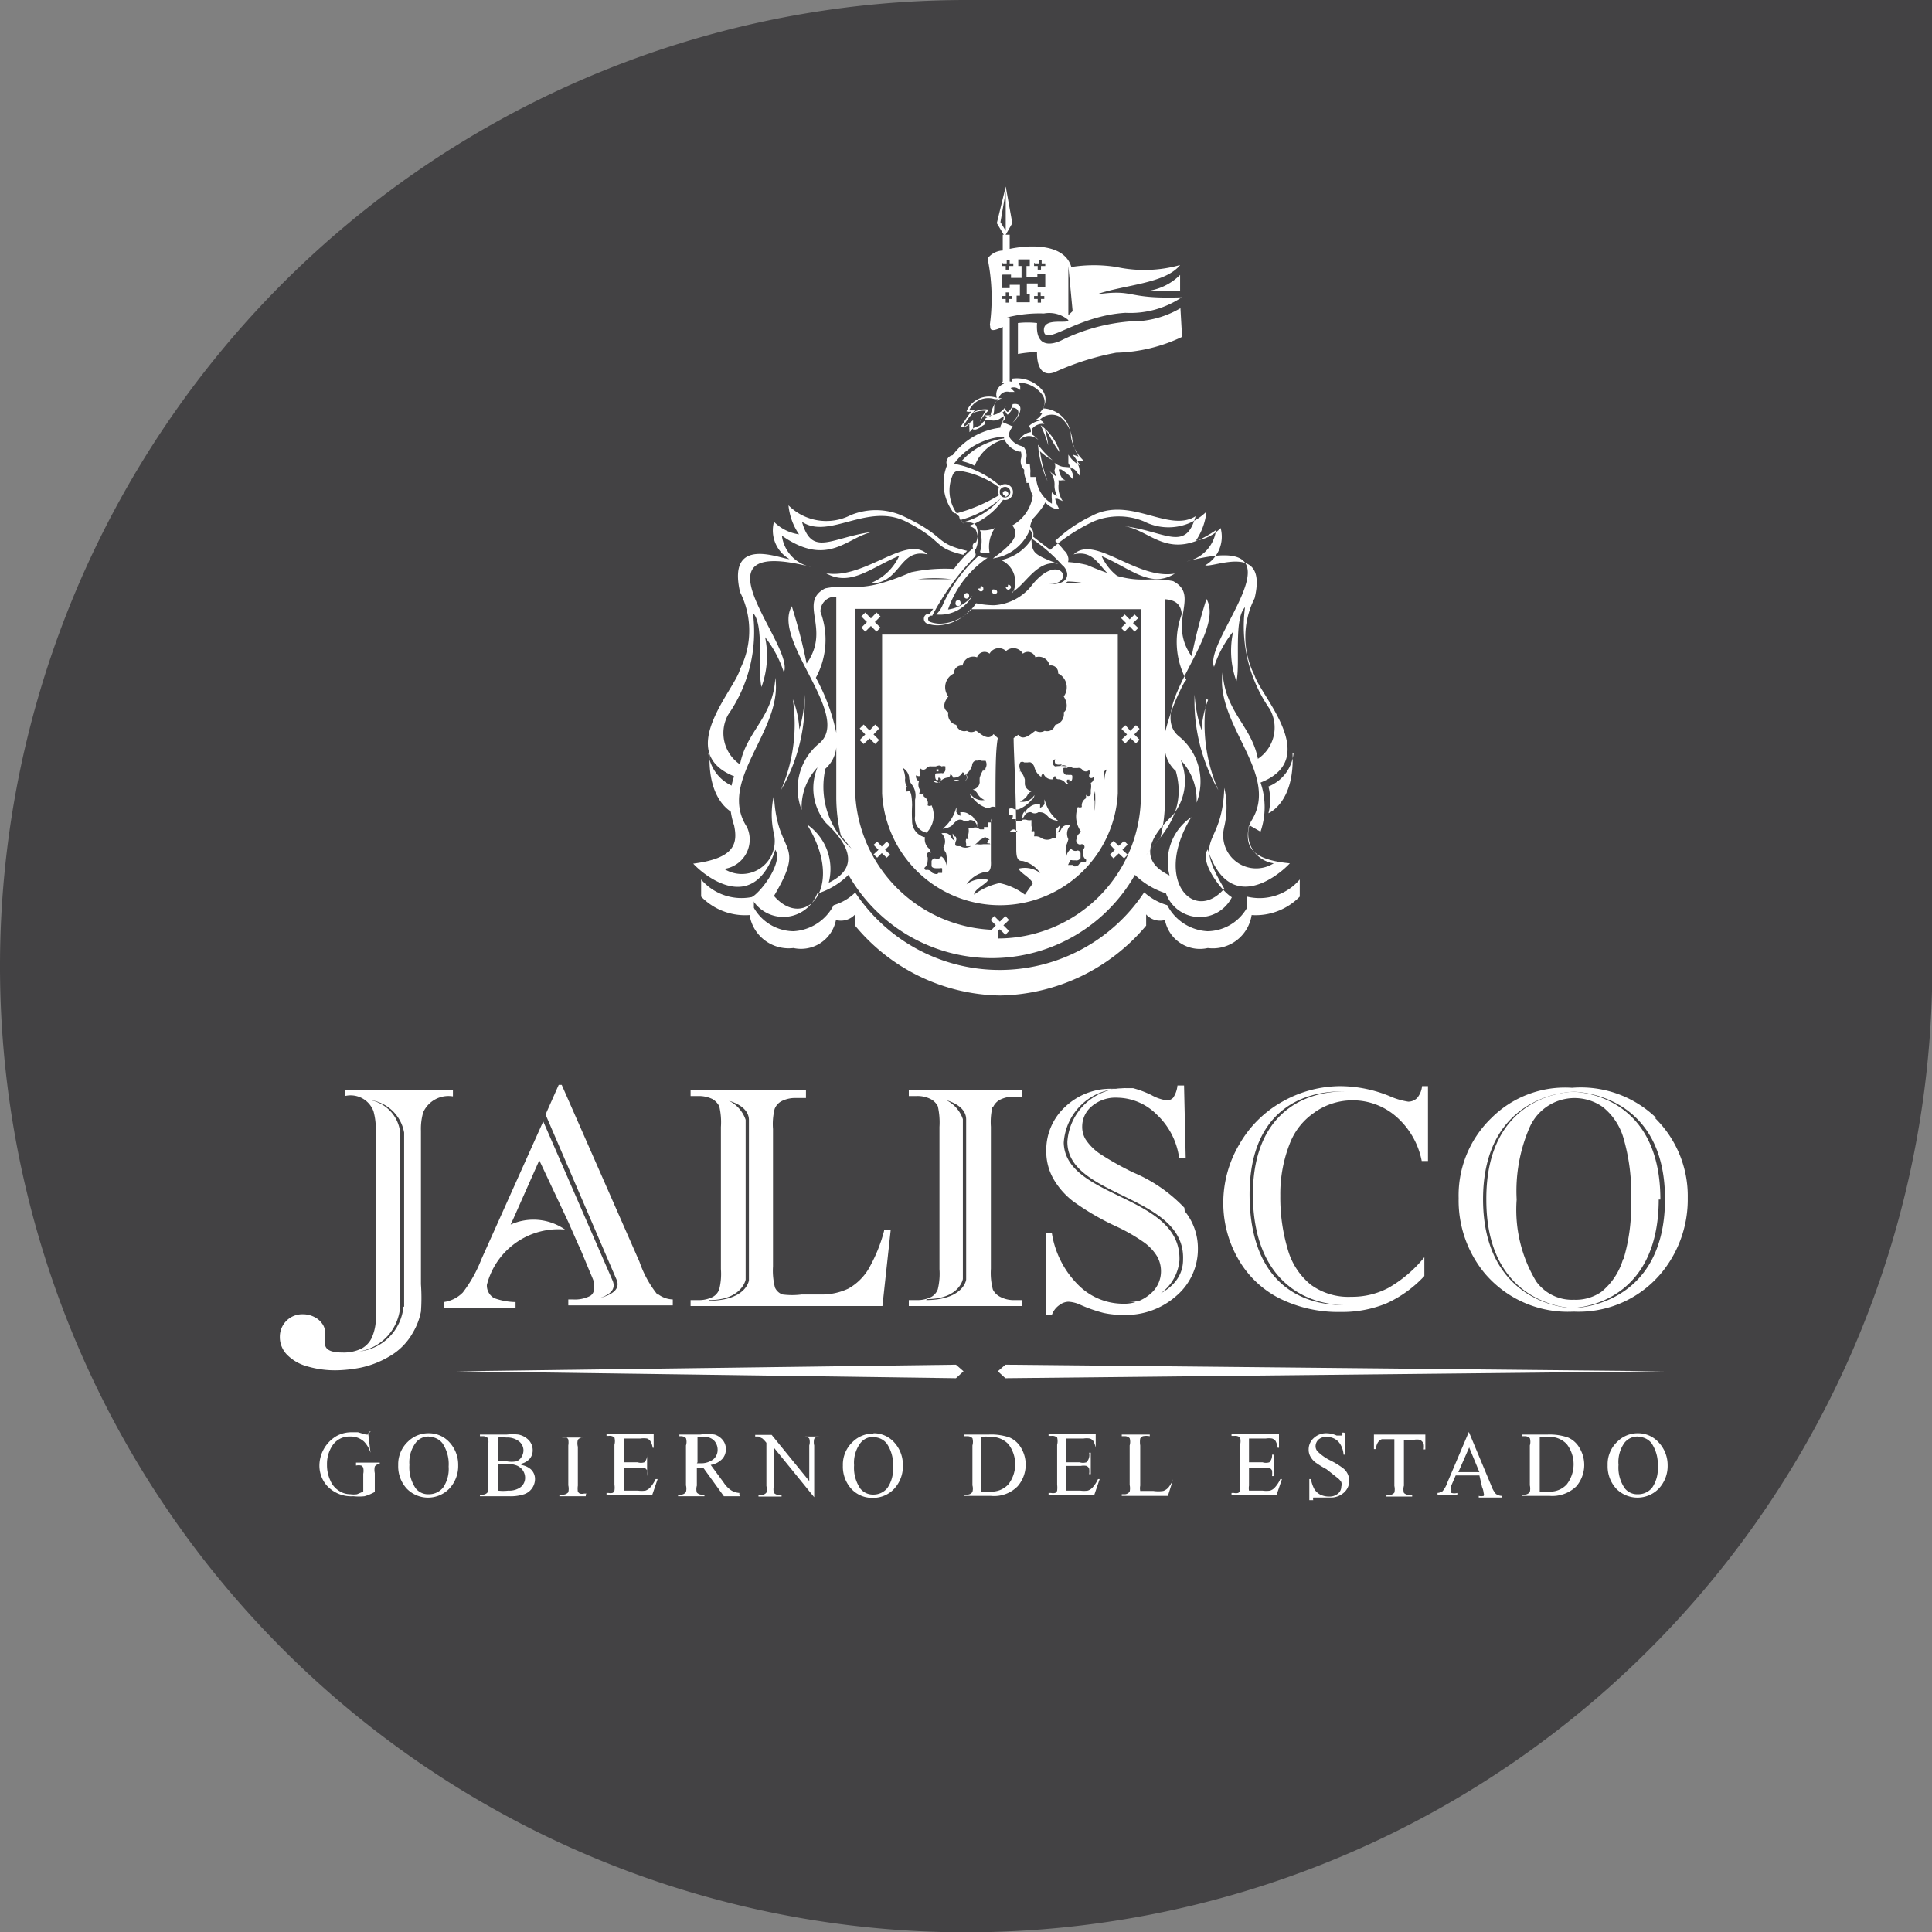 <svg id="Layer_1" data-name="Layer 1" xmlns="http://www.w3.org/2000/svg" viewBox="0 0 58.61 58.61"><rect x="0" y="0" width="58.61" height="58.61" fill="#808080" stroke="none"/><defs><style>.cls-1{fill:#434244;}.cls-2{fill:#fff;}</style></defs><title>jal01</title><path class="cls-1" d="M78.07,221.93a29.31,29.31,0,1,0,29.31,29.31V221.93H78.07Z" transform="translate(-48.76 -221.93)"/><polygon class="cls-2" points="29 41.81 13.84 41.6 29 41.4 29.23 41.6 29 41.81"/><polygon class="cls-2" points="30.5 41.4 50.49 41.6 30.5 41.81 30.27 41.6 30.5 41.4"/><path class="cls-2" d="M59.93,265.41L60,266h0a0.84,0.84,0,0,0-.19-0.33,0.59,0.59,0,0,0-.43-0.16,0.61,0.61,0,0,0-.54.28,1,1,0,0,0-.16.57,1.1,1.1,0,0,0,.1.48,0.68,0.68,0,0,0,.27.32,0.63,0.63,0,0,0,.34.1,0.71,0.71,0,0,0,.2,0l0.19-.08v-0.54a0.44,0.44,0,0,0,0-.18,0.13,0.13,0,0,0-.06-0.07,0.36,0.36,0,0,0-.16,0V266.3h0.72v0.05h0a0.15,0.15,0,0,0-.15.07,0.48,0.48,0,0,0,0,.2v0.57a1.49,1.49,0,0,1-.31.13,1.52,1.52,0,0,1-.34,0,1,1,0,0,1-.82-0.34,0.93,0.93,0,0,1-.21-0.6,1.05,1.05,0,0,1,.51-0.88,0.93,0.93,0,0,1,.48-0.12l0.18,0,0.24,0.07,0.1,0a0.06,0.06,0,0,0,0,0,0.25,0.25,0,0,0,0-.09h0.05Z" transform="translate(-48.76 -221.93)"/><path class="cls-2" d="M61.77,265.41a0.84,0.84,0,0,1,.63.28,1,1,0,0,1,.26.69,1,1,0,0,1-.27.71,0.9,0.9,0,0,1-1.29,0,1,1,0,0,1-.26-0.71,0.94,0.94,0,0,1,.3-0.72,0.88,0.88,0,0,1,.63-0.25m0,0.1a0.48,0.48,0,0,0-.4.19,1,1,0,0,0-.19.67,1.12,1.12,0,0,0,.19.71,0.48,0.48,0,0,0,.4.18,0.55,0.55,0,0,0,.43-0.2,1,1,0,0,0,.17-0.64,1.13,1.13,0,0,0-.19-0.71,0.51,0.51,0,0,0-.42-0.19" transform="translate(-48.76 -221.93)"/><path class="cls-2" d="M64.57,266.37a0.6,0.6,0,0,1,.29.13,0.4,0.4,0,0,1,.13.31,0.49,0.49,0,0,1-.09.27,0.49,0.49,0,0,1-.24.18,1.33,1.33,0,0,1-.47.06H63.32v-0.05h0.07a0.18,0.18,0,0,0,.17-0.08,0.41,0.41,0,0,0,0-.2v-1.21a0.34,0.34,0,0,0,0-.22,0.2,0.2,0,0,0-.16-0.06H63.32v-0.05h0.81a1.6,1.6,0,0,1,.36,0,0.6,0.6,0,0,1,.32.18,0.44,0.44,0,0,1,.11.29,0.39,0.39,0,0,1-.08.25,0.49,0.49,0,0,1-.25.16m-0.72-.07,0.12,0h0.14a0.78,0.78,0,0,0,.3,0,0.3,0.3,0,0,0,.15-0.13,0.39,0.39,0,0,0,.06-0.19,0.35,0.35,0,0,0-.13-0.28,0.58,0.58,0,0,0-.39-0.12,0.93,0.93,0,0,0-.25,0v0.71Zm0,0.89a1.28,1.28,0,0,0,.31,0,0.58,0.58,0,0,0,.38-0.11,0.36,0.36,0,0,0,.13-0.28,0.4,0.4,0,0,0-.06-0.21,0.41,0.41,0,0,0-.19-0.16,0.79,0.79,0,0,0-.33-0.05H63.86v0.76Z" transform="translate(-48.76 -221.93)"/><path class="cls-2" d="M66.53,267.27v0.05h-0.8v-0.05h0.07A0.22,0.22,0,0,0,66,267.2a0.46,0.46,0,0,0,0-.21v-1.21a0.56,0.56,0,0,0,0-.18,0.12,0.12,0,0,0-.06-0.06,0.26,0.26,0,0,0-.13,0H65.73v0h0.8v0H66.46a0.19,0.19,0,0,0-.17.07,0.41,0.41,0,0,0,0,.21V267a0.63,0.63,0,0,0,0,.18,0.16,0.16,0,0,0,.06.06,0.27,0.27,0,0,0,.13,0h0.07Z" transform="translate(-48.76 -221.93)"/><path class="cls-2" d="M67.69,265.56v0.73h0.41a0.33,0.33,0,0,0,.21,0,0.31,0.31,0,0,0,.08-0.23h0v0.65h0a0.59,0.59,0,0,0,0-.17,0.17,0.17,0,0,0-.08-0.08,0.46,0.46,0,0,0-.17,0H67.69V267a0.73,0.73,0,0,0,0,.15l0,0,0.1,0h0.32a0.81,0.81,0,0,0,.23,0,0.36,0.36,0,0,0,.14-0.09,1.1,1.1,0,0,0,.17-0.26h0.06l-0.16.47H67.16v-0.05h0.06a0.27,0.27,0,0,0,.12,0,0.1,0.1,0,0,0,.06-0.07,0.59,0.59,0,0,0,0-.18v-1.21a0.42,0.42,0,0,0,0-.22,0.22,0.22,0,0,0-.17-0.05H67.16v-0.05h1.43l0,0.41H68.56a0.53,0.53,0,0,0-.07-0.2,0.21,0.21,0,0,0-.1-0.08,0.64,0.64,0,0,0-.2,0H67.69Z" transform="translate(-48.76 -221.93)"/><path class="cls-2" d="M71.22,267.32h-0.5l-0.63-.87H69.9V267a0.37,0.37,0,0,0,0,.21,0.19,0.19,0,0,0,.16.06h0.07v0.05h-0.8v-0.05h0.07a0.18,0.18,0,0,0,.17-0.08,0.41,0.41,0,0,0,0-.2v-1.21a0.36,0.36,0,0,0,0-.22,0.21,0.21,0,0,0-.16-0.06H69.37v-0.05H70a1.59,1.59,0,0,1,.44,0,0.5,0.5,0,0,1,.24.16,0.42,0.42,0,0,1,.1.28,0.43,0.43,0,0,1-.11.3,0.63,0.63,0,0,1-.35.18l0.39,0.53a0.83,0.83,0,0,0,.23.24,0.54,0.54,0,0,0,.25.08v0.05Zm-1.32-1H70a0.61,0.61,0,0,0,.4-0.12,0.37,0.37,0,0,0,.13-0.29,0.4,0.4,0,0,0-.11-0.28,0.4,0.4,0,0,0-.29-0.11l-0.21,0v0.77Z" transform="translate(-48.76 -221.93)"/><path class="cls-2" d="M71.67,265.46h0.5l1.14,1.4v-1.08a0.35,0.35,0,0,0,0-.21,0.2,0.2,0,0,0-.16-0.06H73v0h0.65v0H73.63a0.18,0.18,0,0,0-.17.07,0.41,0.41,0,0,0,0,.2v1.57h0l-1.22-1.5V267a0.39,0.39,0,0,0,0,.22,0.2,0.2,0,0,0,.16.06h0.07v0.05H71.77v-0.05h0.07a0.19,0.19,0,0,0,.17-0.07,0.41,0.41,0,0,0,0-.2V265.7a1.07,1.07,0,0,0-.12-0.13l-0.12-.06H71.67v0Z" transform="translate(-48.76 -221.93)"/><path class="cls-2" d="M75.26,265.41a0.83,0.83,0,0,1,.63.28,1,1,0,0,1,.26.69,1,1,0,0,1-.26.71,0.87,0.87,0,0,1-.65.28,0.86,0.86,0,0,1-.65-0.27,1,1,0,0,1-.26-0.71,0.94,0.94,0,0,1,.3-0.72,0.88,0.88,0,0,1,.63-0.25m0,0.1a0.49,0.49,0,0,0-.4.19,1,1,0,0,0-.19.67,1.12,1.12,0,0,0,.19.71,0.49,0.49,0,0,0,.39.18,0.54,0.54,0,0,0,.43-0.2,1,1,0,0,0,.17-0.64,1.12,1.12,0,0,0-.19-0.71,0.51,0.51,0,0,0-.42-0.19" transform="translate(-48.76 -221.93)"/><path class="cls-2" d="M78,267.32v-0.05H78.1a0.18,0.18,0,0,0,.16-0.08,0.37,0.37,0,0,0,0-.2v-1.21a0.39,0.39,0,0,0,0-.22,0.21,0.21,0,0,0-.16-0.06H78v-0.05h0.75a1.69,1.69,0,0,1,.64.09,0.76,0.76,0,0,1,.35.32,1,1,0,0,1-.11,1.16,1,1,0,0,1-.81.29H78Zm0.53-.14a1.35,1.35,0,0,0,.29,0,0.69,0.69,0,0,0,.53-0.22,1,1,0,0,0,0-1.22,0.72,0.72,0,0,0-.54-0.22,1.16,1.16,0,0,0-.28,0v1.58Z" transform="translate(-48.76 -221.93)"/><path class="cls-2" d="M81.1,265.56v0.73h0.41a0.34,0.34,0,0,0,.21,0A0.32,0.32,0,0,0,81.8,266h0.05v0.65H81.8a0.5,0.5,0,0,0,0-.17,0.16,0.16,0,0,0-.08-0.08,0.44,0.44,0,0,0-.17,0H81.1V267a0.45,0.45,0,0,0,0,.15l0,0,0.11,0h0.32a0.8,0.8,0,0,0,.23,0,0.35,0.35,0,0,0,.14-0.09,1,1,0,0,0,.17-0.26h0.05l-0.16.47H80.57v-0.05h0.07a0.29,0.29,0,0,0,.13,0,0.11,0.11,0,0,0,.06-0.07,0.79,0.79,0,0,0,0-.18v-1.21a0.44,0.44,0,0,0,0-.22,0.23,0.23,0,0,0-.17-0.05H80.57v-0.05H82l0,0.41H82a0.75,0.75,0,0,0-.07-0.2,0.21,0.21,0,0,0-.11-0.08,0.6,0.6,0,0,0-.19,0H81.1Z" transform="translate(-48.76 -221.93)"/><path class="cls-2" d="M84.35,266.8h0l-0.16.51H82.79v-0.05h0.07a0.19,0.19,0,0,0,.17-0.08,0.47,0.47,0,0,0,0-.2v-1.2a0.39,0.39,0,0,0,0-.22,0.2,0.2,0,0,0-.16-0.06H82.79v-0.05h0.85v0.05a0.53,0.53,0,0,0-.21,0,0.18,0.18,0,0,0-.08.07,0.66,0.66,0,0,0,0,.21V267a0.43,0.43,0,0,0,0,.16,0.11,0.11,0,0,0,.05,0l0.21,0h0.14a1,1,0,0,0,.3,0,0.37,0.37,0,0,0,.16-0.11,0.89,0.89,0,0,0,.14-0.25" transform="translate(-48.76 -221.93)"/><path class="cls-2" d="M86.65,265.56v0.73h0.41a0.33,0.33,0,0,0,.21,0,0.31,0.31,0,0,0,.08-0.23H87.4v0.65H87.35a0.91,0.91,0,0,0,0-.17,0.2,0.2,0,0,0-.08-0.08,0.46,0.46,0,0,0-.17,0H86.65V267a0.44,0.44,0,0,0,0,.15,0.08,0.08,0,0,0,0,0l0.1,0h0.31a0.8,0.8,0,0,0,.23,0,0.33,0.33,0,0,0,.14-0.09,0.94,0.94,0,0,0,.17-0.26h0.05l-0.16.47H86.12v-0.05h0.07a0.27,0.27,0,0,0,.13,0,0.12,0.12,0,0,0,.06-0.07,0.65,0.65,0,0,0,0-.18v-1.21a0.43,0.43,0,0,0,0-.22,0.23,0.23,0,0,0-.17-0.05H86.12v-0.05h1.44l0,0.41H87.52a0.66,0.66,0,0,0-.06-0.2,0.22,0.22,0,0,0-.11-0.08,0.61,0.61,0,0,0-.19,0H86.65Z" transform="translate(-48.76 -221.93)"/><path class="cls-2" d="M89.57,265.41v0.65H89.52a0.71,0.71,0,0,0-.09-0.3,0.46,0.46,0,0,0-.18-0.18,0.52,0.52,0,0,0-.25-0.06,0.35,0.35,0,0,0-.24.08,0.28,0.28,0,0,0-.09.2,0.23,0.23,0,0,0,.06.16,1.47,1.47,0,0,0,.4.28,2.43,2.43,0,0,1,.36.22,0.48,0.48,0,0,1,.2.39,0.47,0.47,0,0,1-.16.36,0.59,0.59,0,0,1-.42.15H89l-0.18,0-0.17,0-0.05,0a0.13,0.13,0,0,0,0,.08H88.48v-0.64h0.05a1,1,0,0,0,.1.3,0.47,0.47,0,0,0,.18.17,0.59,0.59,0,0,0,.27.06,0.39,0.39,0,0,0,.27-0.09,0.27,0.27,0,0,0,.1-0.21,0.25,0.25,0,0,0,0-.14,0.48,0.48,0,0,0-.12-0.13L89,266.5a2.94,2.94,0,0,1-.34-0.21,0.59,0.59,0,0,1-.15-0.18,0.42,0.42,0,0,1-.05-0.21,0.46,0.46,0,0,1,.15-0.34,0.55,0.55,0,0,1,.39-0.15,0.75,0.75,0,0,1,.31.07l0.11,0,0.06,0a0.23,0.23,0,0,0,0-.09h0.05Z" transform="translate(-48.76 -221.93)"/><path class="cls-2" d="M92,265.46l0,0.44H91.95a0.59,0.59,0,0,0,0-.17,0.29,0.29,0,0,0-.11-0.12,0.48,0.48,0,0,0-.19,0H91.35V267a0.4,0.4,0,0,0,0,.22,0.22,0.22,0,0,0,.16.06H91.6v0.05H90.82v-0.05h0.07a0.19,0.19,0,0,0,.17-0.07,0.43,0.43,0,0,0,0-.2v-1.42H90.86l-0.18,0a0.26,0.26,0,0,0-.12.1,0.42,0.42,0,0,0-.06.2H90.44l0-.44H92Z" transform="translate(-48.76 -221.93)"/><path class="cls-2" d="M93.64,266.69H92.92l-0.13.3a0.46,0.46,0,0,0,0,.16,0.09,0.09,0,0,0,0,.07,0.34,0.34,0,0,0,.18,0v0.05H92.37v-0.05a0.34,0.34,0,0,0,.15-0.05,0.82,0.82,0,0,0,.15-0.27l0.65-1.53h0L94,267a0.79,0.79,0,0,0,.14.25,0.33,0.33,0,0,0,.18.06v0.05H93.62v-0.05a0.28,0.28,0,0,0,.15,0,0.1,0.1,0,0,0,0-.08,0.62,0.62,0,0,0-.05-0.19Zm0-.1-0.31-.75-0.33.75H93.6Z" transform="translate(-48.76 -221.93)"/><path class="cls-2" d="M94.94,267.32v-0.05H95a0.19,0.19,0,0,0,.17-0.08,0.45,0.45,0,0,0,0-.2v-1.21a0.38,0.38,0,0,0,0-.22,0.21,0.21,0,0,0-.16-0.06H94.94v-0.05h0.76a1.7,1.7,0,0,1,.63.09,0.75,0.75,0,0,1,.35.32,1,1,0,0,1-.1,1.16,1.05,1.05,0,0,1-.81.29H94.94Zm0.53-.14a1.38,1.38,0,0,0,.29,0,0.68,0.68,0,0,0,.53-0.22,1,1,0,0,0,0-1.22,0.71,0.71,0,0,0-.54-0.22,1.2,1.2,0,0,0-.28,0v1.58Z" transform="translate(-48.76 -221.93)"/><path class="cls-2" d="M98.45,265.41a0.84,0.84,0,0,1,.63.28,1,1,0,0,1,.27.69,1,1,0,0,1-.27.71,0.9,0.9,0,0,1-1.29,0,1,1,0,0,1-.26-0.71,0.93,0.93,0,0,1,.3-0.72,0.87,0.87,0,0,1,.62-0.25m0,0.1a0.5,0.5,0,0,0-.41.19,1,1,0,0,0-.18.67,1.1,1.1,0,0,0,.19.71,0.48,0.48,0,0,0,.4.18,0.54,0.54,0,0,0,.43-0.2,1,1,0,0,0,.17-0.64,1.14,1.14,0,0,0-.19-0.71,0.51,0.51,0,0,0-.42-0.19" transform="translate(-48.76 -221.93)"/><path class="cls-2" d="M59.22,255v0.18a0.74,0.74,0,0,1,.87.46,2,2,0,0,1,.07.58v5.06c0,0.32,0,.56,0,0.74a1.5,1.5,0,0,1-.12.49,0.72,0.72,0,0,1-.31.33,1.23,1.23,0,0,1-.59.12c-0.35,0-.52-0.09-0.52-0.27a0.5,0.5,0,0,1,0-.17,0.52,0.52,0,0,0,0-.18,0.43,0.43,0,0,0-.09-0.26,0.62,0.62,0,0,0-.24-0.2,0.76,0.76,0,0,0-.34-0.08,0.68,0.68,0,0,0-.7.68,0.76,0.76,0,0,0,.22.55,1.36,1.36,0,0,0,.61.35,3,3,0,0,0,.89.12,4.24,4.24,0,0,0,.73-0.08,2.86,2.86,0,0,0,.87-0.34,1.9,1.9,0,0,0,.72-0.73,2,2,0,0,0,.24-0.63,5.76,5.76,0,0,0,0-.83v-4.66a1.77,1.77,0,0,1,.07-0.56,0.84,0.84,0,0,1,.9-0.48V255H59.22ZM61,261.57a1.51,1.51,0,0,1-1.35,1.36h0a1.49,1.49,0,0,0,1.25-1.36v-5.28a1.12,1.12,0,0,0-1-1l-0.05,0a1.21,1.21,0,0,1,1.17,1v5.28Z" transform="translate(-48.76 -221.93)"/><path class="cls-2" d="M68.71,261.21a3.29,3.29,0,0,1-.55-1l-2.36-5.37H65.71l-0.4.9,2.15,5c0.25,0.55-.9.63-0.9,0.63l0.11,0c0.32-.05.85-0.2,0.67-0.6l-2.1-4.82-1.88,4.19a4.05,4.05,0,0,1-.56,1,1,1,0,0,1-.58.29v0.18H64.4v-0.18a2,2,0,0,1-.65-0.12,0.44,0.44,0,0,1-.22-0.4,2.24,2.24,0,0,1,2.37-1.68,1.68,1.68,0,0,0-1.65-.15l0.08-.17,0.79-1.78L66,259l0.29,0.66,0.08,0.17,0.27,0.65c0.09,0.21.14,0.33,0.14,0.36a0.62,0.62,0,0,1,0,.18,0.25,0.25,0,0,1-.11.22,1,1,0,0,1-.53.11H66v0.18h3.17v-0.18a0.77,0.77,0,0,1-.46-0.17" transform="translate(-48.76 -221.93)"/><path class="cls-2" d="M75.58,259.27a4.7,4.7,0,0,1-.48,1.17,1.67,1.67,0,0,1-.6.58,1.89,1.89,0,0,1-.87.18H73.08a2.26,2.26,0,0,1-.58,0,0.39,0.39,0,0,1-.23-0.21,2.06,2.06,0,0,1-.06-0.64v-4.17a1.91,1.91,0,0,1,.05-0.61,0.46,0.46,0,0,1,.2-0.23,0.92,0.92,0,0,1,.46-0.1h0.29V255H69.71v0.18h0.22a0.94,0.94,0,0,1,.44.09,0.54,0.54,0,0,1,.21.22,2.12,2.12,0,0,1,.05.63v4.31a1.93,1.93,0,0,1-.05.61,0.43,0.43,0,0,1-.19.23,0.92,0.92,0,0,1-.46.1H69.71v0.18h5.82l0.25-2.3h-0.2Zm-5.31,2.1h0c1,0,1.11-.62,1.11-0.62s0-4.09,0-4.85a1,1,0,0,0-1.08-.67l-0.08,0c0.5,0,1.27.18,1.26,0.69,0,0.76,0,4.85,0,4.85s-0.07.61-1.21,0.62" transform="translate(-48.76 -221.93)"/><path class="cls-2" d="M78.88,255.53a0.48,0.48,0,0,1,.2-0.23,0.9,0.9,0,0,1,.46-0.1h0.22V255H76.33v0.18h0.22a0.89,0.89,0,0,1,.44.09,0.51,0.51,0,0,1,.22.22,2.22,2.22,0,0,1,.05.63v4.31a2,2,0,0,1-.05.61,0.44,0.44,0,0,1-.19.23,0.93,0.93,0,0,1-.46.1H76.33v0.18h3.43v-0.18H79.54a0.87,0.87,0,0,1-.44-0.1,0.49,0.49,0,0,1-.22-0.22,2,2,0,0,1-.06-0.63v-4.31a2,2,0,0,1,.05-0.61m-2,5.84h0c1,0,1.1-.61,1.1-0.61s0-4.09,0-4.85a1,1,0,0,0-1.08-.67l-0.08,0c0.5,0,1.27.18,1.26,0.69,0,0.76,0,4.85,0,4.85s-0.07.61-1.21,0.62" transform="translate(-48.76 -221.93)"/><path class="cls-2" d="M84.69,258.57a4.59,4.59,0,0,0-1.55-1.07,9.11,9.11,0,0,1-1-.56,1.59,1.59,0,0,1-.45-0.45,0.74,0.74,0,0,1-.1-0.39,0.8,0.8,0,0,1,.29-0.61,1.11,1.11,0,0,1,.78-0.26,1.72,1.72,0,0,1,1.18.5,2.22,2.22,0,0,1,.69,1.32h0.2l-0.05-2.19H84.48a0.8,0.8,0,0,1-.13.37,0.25,0.25,0,0,1-.2.08,1.3,1.3,0,0,1-.46-0.16,3.1,3.1,0,0,0-.56-0.21l-0.22,0a1.74,1.74,0,0,0-1.77,1.63c0,1.69,3.58,1.6,3.51,3.57,0,1-1.24,1.31-1.74,1.29l0.23,0H83.2a1.39,1.39,0,0,0,1.34-1.26c0.07-2-3.46-1.87-3.51-3.57a1.75,1.75,0,0,1,1.85-1.64l-0.36,0a2,2,0,0,0-1.45.55,1.78,1.78,0,0,0-.57,1.33,1.69,1.69,0,0,0,.21.84,2.33,2.33,0,0,0,.6.69,7.79,7.79,0,0,0,1.28.75,5.41,5.41,0,0,1,.89.51,1.45,1.45,0,0,1,.38.41,0.91,0.91,0,0,1,.12.45,0.89,0.89,0,0,1-.32.69,1.2,1.2,0,0,1-.86.3,1.92,1.92,0,0,1-1.31-.55,2.83,2.83,0,0,1-.82-1.59H80.49v2.48h0.18a0.61,0.61,0,0,1,.23-0.3,0.48,0.48,0,0,1,.27-0.1,1,1,0,0,1,.38.1,4.37,4.37,0,0,0,.69.24,2.76,2.76,0,0,0,.59.06,2.31,2.31,0,0,0,1.63-.59,1.86,1.86,0,0,0,.64-1.41,1.79,1.79,0,0,0-.4-1.15" transform="translate(-48.76 -221.93)"/><path class="cls-2" d="M99,255.84a3.29,3.29,0,0,0-2.55-.91,3.16,3.16,0,0,0-2.44.91,3.26,3.26,0,0,0-1,2.44,3.47,3.47,0,0,0,.76,2.24,3.3,3.3,0,0,0,2.73,1.2,3.26,3.26,0,0,0,2.73-1.26,3.5,3.5,0,0,0,.73-2.19,3.31,3.31,0,0,0-1-2.43m-2.5,5.77h0c-0.35,0-2.7-.27-2.71-3.29,0-3.27,2.76-3.27,2.76-3.27s2.77,0,2.76,3.27-2.76,3.29-2.76,3.29" transform="translate(-48.76 -221.93)"/><path class="cls-2" d="M99.13,258.32c0-3.27-2.64-3.27-2.64-3.27s-2.66,0-2.64,3.28c0,3,2.24,3.26,2.59,3.28h0s2.63,0,2.64-3.29M98,260.12a2,2,0,0,1-.66,1,1.37,1.37,0,0,1-.83.24,1.34,1.34,0,0,1-1.15-.56,4.21,4.21,0,0,1-.59-2.48,4.85,4.85,0,0,1,.38-2.16,1.49,1.49,0,0,1,2.23-.65,1.87,1.87,0,0,1,.62.91,5.94,5.94,0,0,1,.24,1.94,5.54,5.54,0,0,1-.23,1.77" transform="translate(-48.76 -221.93)"/><path class="cls-2" d="M88.66,255.66a2,2,0,0,1,1.13-.35,2,2,0,0,1,1.31.48,2.39,2.39,0,0,1,.79,1.36h0.19v-2.27H91.9a0.66,0.66,0,0,1-.15.36,0.38,0.38,0,0,1-.27.11,2.22,2.22,0,0,1-.57-0.17,4,4,0,0,0-1.46-.3,3.59,3.59,0,0,0-1.77.46,3.43,3.43,0,0,0-1.32,1.3,3.49,3.49,0,0,0-.49,1.78,3.4,3.4,0,0,0,.44,1.68,3,3,0,0,0,1.25,1.21,4,4,0,0,0,1.87.42,3.52,3.52,0,0,0,1.39-.26,3.61,3.61,0,0,0,1.15-.83v-0.57a3.89,3.89,0,0,1-1.09.93,2.36,2.36,0,0,1-1.13.27,1.93,1.93,0,0,1-1.23-.37,2.12,2.12,0,0,1-.7-1.09,5.49,5.49,0,0,1-.22-1.6,4.18,4.18,0,0,1,.3-1.62,2,2,0,0,1,.75-0.92m-1.88,2.64c0.06,2.32,1.41,3.17,2.74,3.21-1.38,0-2.77-.76-2.84-3.18-0.07-2.6,1.48-3.33,2.87-3.3-1.34,0-2.83.78-2.77,3.28" transform="translate(-48.76 -221.93)"/><path class="cls-2" d="M79.27,227.59L79,228.7l0.24,0.4,0.23-.4Zm0,1.34-0.16-.26,0.16-.92,0,0.94Z" transform="translate(-48.76 -221.93)"/><polygon class="cls-2" points="34.12 19.16 34.27 19 34.42 19.16 34.53 19.05 34.37 18.9 34.53 18.75 34.42 18.64 34.27 18.79 34.12 18.64 34.01 18.75 34.16 18.9 34.01 19.05 34.12 19.16"/><polygon class="cls-2" points="34.46 22 34.29 22.17 34.14 22 34.02 22.11 34.19 22.28 34.02 22.44 34.14 22.55 34.29 22.39 34.46 22.55 34.57 22.44 34.41 22.28 34.57 22.11 34.46 22"/><polygon class="cls-2" points="26.25 19.16 26.42 18.99 26.59 19.16 26.71 19.04 26.54 18.87 26.71 18.7 26.59 18.58 26.42 18.76 26.25 18.58 26.13 18.7 26.3 18.87 26.13 19.04 26.25 19.16"/><polygon class="cls-2" points="26.67 22.45 26.5 22.28 26.67 22.1 26.55 21.98 26.38 22.16 26.2 21.98 26.08 22.1 26.25 22.28 26.08 22.45 26.2 22.57 26.38 22.4 26.55 22.57 26.67 22.45"/><polygon class="cls-2" points="26.9 25.53 26.75 25.68 26.61 25.53 26.5 25.63 26.65 25.78 26.5 25.92 26.61 26.02 26.75 25.88 26.9 26.02 27 25.92 26.85 25.78 27 25.63 26.9 25.53"/><polygon class="cls-2" points="34.1 25.51 33.94 25.66 33.78 25.51 33.67 25.62 33.82 25.78 33.67 25.93 33.78 26.04 33.94 25.89 34.1 26.04 34.21 25.93 34.05 25.78 34.21 25.62 34.1 25.51"/><polygon class="cls-2" points="30.5 27.79 30.33 27.96 30.16 27.79 30.05 27.91 30.21 28.07 30.05 28.24 30.16 28.36 30.33 28.19 30.5 28.36 30.61 28.24 30.44 28.07 30.61 27.91 30.5 27.79"/><path class="cls-2" d="M79.48,239.88c0.39-.21.75-1,1.39-0.84-0.76-.29-0.8-0.34-0.82-0.75a1.44,1.44,0,0,1-.92.63,0.73,0.73,0,0,1,.35,1" transform="translate(-48.76 -221.93)"/><path class="cls-2" d="M78.26,240a1.13,1.13,0,0,1-.74.42,3.13,3.13,0,0,1,1.2-1.57,0.51,0.51,0,0,1-.27-0.06,4.44,4.44,0,0,0-1.1,1.51,0.8,0.8,0,0,1-.19.27,1.12,1.12,0,0,0,1.1-.57" transform="translate(-48.76 -221.93)"/><path class="cls-2" d="M78.52,238.7a0.61,0.61,0,0,0,.26,0,1,1,0,0,1,.16-0.75,0.81,0.81,0,0,1-.45.06,1.14,1.14,0,0,1,0,.66" transform="translate(-48.76 -221.93)"/><path class="cls-2" d="M78,240v0a0.09,0.09,0,0,0,.08.09,0.08,0.08,0,0,0,.08-0.09,0.08,0.08,0,0,0-.08-0.08A0.11,0.11,0,0,0,78,240" transform="translate(-48.76 -221.93)"/><path class="cls-2" d="M77.75,240.21v0a0.08,0.08,0,1,0,.15,0,0.08,0.08,0,0,0-.07-0.08,0.1,0.1,0,0,0-.08.06" transform="translate(-48.76 -221.93)"/><path class="cls-2" d="M78.5,239.79a0.05,0.05,0,0,0-.06,0,0.05,0.05,0,0,0,0,0,0.08,0.08,0,0,0,.07.08,0.07,0.07,0,0,0,.08-0.08,0.07,0.07,0,0,0-.08-0.08" transform="translate(-48.76 -221.93)"/><path class="cls-2" d="M78.86,239.9v0a0.08,0.08,0,0,0,.15,0,0.07,0.07,0,0,0-.07-0.08,0.09,0.09,0,0,0-.08,0" transform="translate(-48.76 -221.93)"/><path class="cls-2" d="M79.33,239.75a0.05,0.05,0,0,0-.06,0,0.07,0.07,0,0,0,0,0,0.1,0.1,0,0,0,.07.07,0.1,0.1,0,0,0,.09-0.07,0.08,0.08,0,0,0-.09-0.08" transform="translate(-48.76 -221.93)"/><path class="cls-2" d="M79.26,237a0.1,0.1,0,0,0,.09-0.09,0.1,0.1,0,0,0-.09-0.09,0.08,0.08,0,0,0-.08.06v0a0.09,0.09,0,0,0,.08.09" transform="translate(-48.76 -221.93)"/><path class="cls-2" d="M80.31,235.62a1.65,1.65,0,0,0,.38.27,2.63,2.63,0,0,1-.44-0.47,3.1,3.1,0,0,0,.29,1.11,4.17,4.17,0,0,1-.23-0.91" transform="translate(-48.76 -221.93)"/><path class="cls-2" d="M80.45,234.94c0.14,0.14.19,0.36,0.46,0.71a1.58,1.58,0,0,0-.58-0.82,3.69,3.69,0,0,1,.23.61,2.36,2.36,0,0,0-.11-0.5" transform="translate(-48.76 -221.93)"/><path class="cls-2" d="M81.32,238.75c0.87-.21.8,0.85,1.73,0.88a1.6,1.6,0,0,1-.87-0.83c0.86,0.36,1.48,1,2.22.53-1.16.2-2.45-1.21-3.08-.57" transform="translate(-48.76 -221.93)"/><path class="cls-2" d="M85.41,243.16a3,3,0,0,0-.2.92A4.1,4.1,0,0,1,85,243a5.4,5.4,0,0,0,.72,2.9,5,5,0,0,1-.36-2.76" transform="translate(-48.76 -221.93)"/><path class="cls-2" d="M87,247.16a2.29,2.29,0,0,0,0-1.49c1.86-.73,0-2.63-0.18-3.25a2.58,2.58,0,0,1,0-2.34c0.41-1.71-1.23-.92-1.5-1a1,1,0,0,0,.47-1.13,1.32,1.32,0,0,1-.75.38,1.93,1.93,0,0,0,.32-0.88,1.63,1.63,0,0,1-1.89.3,2,2,0,0,0-1.54,0,5.63,5.63,0,0,0-1.31.86l-0.34-.26-0.18-.14a0.3,0.3,0,0,0-.09-0.3,0.71,0.71,0,0,1,.09-0.25,3.08,3.08,0,0,0,.31-0.38l0.06-.11a0.69,0.69,0,0,0,.32.2l0.1,0-0.05-.1a0.93,0.93,0,0,1-.07-0.21l0.07,0,0.18,0.08L81,237.13a0.75,0.75,0,0,1-.13-0.39v-0.08a0.56,0.56,0,0,0,0-.16,0.28,0.28,0,0,0,.11,0h0.1L81,236.46a0.61,0.61,0,0,1-.12-0.29v0l0.07,0a1.65,1.65,0,0,1,.35.29,0.8,0.8,0,0,0,0-.16,1.17,1.17,0,0,0-.07-0.16l0.07,0a0.32,0.32,0,0,1,.11.09l0.1,0.13,0-.17a0.5,0.5,0,0,0-.11-0.27l0.12,0,0.13,0a1.28,1.28,0,0,1-.4-0.73,0.88,0.88,0,0,0-.86-0.87,0.46,0.46,0,0,0,0-.54,1,1,0,0,0-.94-0.36v0.09h0a0.43,0.43,0,0,0-.19,0l-0.12,0,0.08,0.06h0A0.34,0.34,0,0,0,79,234h0a0.74,0.74,0,0,0-.92.41l0,0,0,0a0.22,0.22,0,0,0,.15,0,2.84,2.84,0,0,0-.2.28l-0.13.19,0,0a0.27,0.27,0,0,0,.27-0.1,0.35,0.35,0,0,0,0,.12,0.13,0.13,0,0,0,0,.06l0,0.08,0.06-.06a0.21,0.21,0,0,1,.13-0.09,0.6,0.6,0,0,0,.17-0.08l0,0,0,0.08,0-.08a0.27,0.27,0,0,1,.23-0.15h0a0.37,0.37,0,0,0,.38-0.06l0.1-.06h0a0.27,0.27,0,0,1,0,.11,0.59,0.59,0,0,0-.14.25H79.15a2.12,2.12,0,0,0-1.49.84,0.22,0.22,0,0,0-.18.17,0.14,0.14,0,0,0,0,.1s0,0,0,.06a1.47,1.47,0,0,0,.22,1.43h0.05l0.11,0.1a0.19,0.19,0,0,0,.2.18h0.13a0.28,0.28,0,0,1,.18.09,0.66,0.66,0,0,1,0,.51,0.1,0.1,0,0,0-.09.06,0.14,0.14,0,0,0,0,.12,3.42,3.42,0,0,0-.58.63,4.89,4.89,0,0,0-1.3.1c-1.65.71-1.74,0.31-2.61,0.49-0.83.44,0.19,1.22-.56,2.28a16.53,16.53,0,0,0-.45-1.74c-0.62,1.06,1.88,3.35.81,4.18a1.77,1.77,0,0,0-.51,2,1.75,1.75,0,0,1,.48-1.29,1.64,1.64,0,0,0,.26,1.69c1.24,1.16.44,1.63,0.08,1.81a1.64,1.64,0,0,0-.66-1.77c1.19,1.91-.06,3.25-1,2.17,1-1.69.08-1.19,0-3.06a2.58,2.58,0,0,0,0,1.18,1,1,0,0,1-1.51,1.06,0.9,0.9,0,0,0,.69-1.27c-0.92-1.41,1.1-2.93.86-4.53-0.06,1.21-.88,1.62-1.07,2.63a1.15,1.15,0,0,1-.36-1.51,4.4,4.4,0,0,0,.75-3.09c0.35,0.36.14,1.72,0.26,2.25a2.74,2.74,0,0,0,.11-1.51,3.37,3.37,0,0,1,.57,1.07c0.35-.83-3-4.18.83-3.2a1.11,1.11,0,0,1-.89-0.95c1.43,1,2,0,2.79-.12-1.27.15-1.87,0.8-2.18-.3,0.83,0.55,2-.6,3.17,0s0.77,0.77,1.72,1l0.12-.12c-1.06-.25-0.58-0.43-2-1.08a2,2,0,0,0-1.54,0,1.62,1.62,0,0,1-1.88-.3,1.87,1.87,0,0,0,.32.88,1.34,1.34,0,0,1-.76-0.38,1,1,0,0,0,.47,1.13c-0.27,0-1.9-.74-1.5,1a2.59,2.59,0,0,1,0,2.34c-0.15.62-2,2.52-.18,3.25a2.31,2.31,0,0,0,0,1.49c0.12,0.57,0,1-1.24,1.16,0.36,0.39,1.84,1.57,2.49-.42,0.24,0.36-.39,1.25-0.73,1.45a1.1,1.1,0,0,0,2-.12,2.31,2.31,0,0,0,.95-0.57,5,5,0,0,0,8.69,0,2.37,2.37,0,0,0,.94.56,1.09,1.09,0,0,0,2,.12c-0.33-.2-1-1.09-0.73-1.45,0.65,2,2.13.81,2.49,0.42-1.28-.12-1.35-0.59-1.24-1.16m-7.49-12.23a0.3,0.3,0,0,0,.05-0.17,0.1,0.1,0,0,0-.17-0.09l-0.11.06a0.27,0.27,0,0,1-.31,0H78.87a0.53,0.53,0,0,0-.23.11V234.8l-0.08.05a0.55,0.55,0,0,1-.2.11l-0.08,0,0-.09a0.31,0.31,0,0,0,0-.09v-0.1l-0.19.14-0.09.06,0-.05a2.44,2.44,0,0,1,.26-0.36h0a0.83,0.83,0,0,1,.41-0.08,1.33,1.33,0,0,0-.19.35,1.37,1.37,0,0,1,.29-0.38,0.7,0.7,0,0,0-.51.1l0.07-.08H78.16a0.64,0.64,0,0,1,.78-0.34l0.1,0h0a1,1,0,0,0-.24.57,0.91,0.91,0,0,0,.46-0.24,0.16,0.16,0,0,0,.07.14,0.53,0.53,0,0,0,.15-0.21c0.11,0,.33.1,0,0.45,0.2-.14.41-0.63,0-0.56a0.35,0.35,0,0,1-.15.24,0.13,0.13,0,0,1-.06-0.17,0.58,0.58,0,0,1-.38.26c0.08-.24-0.07-0.39.27-0.51H79.06v0a0.26,0.26,0,0,1,.32-0.19l0.16,0-0.12-.12,0,0a0.25,0.25,0,0,1,.19,0l0.1,0.06,0-.11a0.27,0.27,0,0,0-.06-0.11,0.89,0.89,0,0,1,.71.34,0.39,0.39,0,0,1,0,.5l-0.06.08h0.08a0.56,0.56,0,0,1-.24.23,0.22,0.22,0,0,1,.17,0,0.62,0.62,0,0,0-.34.17,0.2,0.2,0,0,1,.06.18,0.47,0.47,0,0,0-.36.26,0.4,0.4,0,0,1,.61,0,0.89,0.89,0,0,0-.21-0.19,0.31,0.31,0,0,0,0-.17,0.41,0.41,0,0,1,.37-0.15,0.24,0.24,0,0,0-.14-0.12,0.5,0.5,0,0,1,.62-0.09,1,1,0,0,1,.37.69,1.43,1.43,0,0,0,.19.51l-0.18-.06,0.09,0.12a2.28,2.28,0,0,1,.13.21l0,0a0.89,0.89,0,0,1-.35-0.33s0,0,0,.07,0,0.19,0,.19l0.07,0.13L81,236.09a0.61,0.61,0,0,1-.25-0.12,0.27,0.27,0,0,1,0,.22,0.47,0.47,0,0,0,.06.2,1.92,1.92,0,0,1-.21-0.17,0.62,0.62,0,0,1,.15.45s0,0,0,0v0a0.63,0.63,0,0,0,.08.3,0.3,0.3,0,0,1-.16-0.11,1.06,1.06,0,0,0,0,.23l0,0.12a1,1,0,0,1-.48-0.82V236.4l-0.11,0-0.06,0a0.92,0.92,0,0,1,0-.18L80,236l-0.05,0-0.05,0h0a0.51,0.51,0,0,1,0-.2,0.43,0.43,0,0,0-.07-0.29,0.22,0.22,0,0,0-.09-0.05,0.6,0.6,0,0,1-.38-0.31,0.4,0.4,0,0,1,0,0,0.45,0.45,0,0,1,.13-0.28m-1.7,2.64a1.19,1.19,0,0,1-.11-1.21,0.21,0.21,0,0,1,.17-0.09,2.62,2.62,0,0,1,1.22.51,0.21,0.21,0,0,0,0,.23,4.92,4.92,0,0,1-1.32.56M78,237.82l-0.09-.12a3.05,3.05,0,0,0,1.21-.65,0.08,0.08,0,0,0,0,0,2.33,2.33,0,0,1-1.16.73m1.13-.91v-0.06a0.18,0.18,0,0,1,.16-0.11,0.16,0.16,0,1,1,0,.32,0.15,0.15,0,0,1-.16-0.15m-0.73,1.87s-0.07-.14,0-0.15a0.71,0.71,0,0,0,0-.59,0.35,0.35,0,0,0-.21-0.11H78.14a2.17,2.17,0,0,0,1.05-.8,0.24,0.24,0,1,0-.09-0.42A2.93,2.93,0,0,0,77.7,236a2.06,2.06,0,0,1,1.45-.82h0.07v0a0.27,0.27,0,0,0,0,.05,2.14,2.14,0,0,0-1.29.69,1.51,1.51,0,0,1,.4.14,1.31,1.31,0,0,1,.9-0.8,0.68,0.68,0,0,0,.44.37l0.06,0h0a0.41,0.41,0,0,1,0,.23,0.36,0.36,0,0,0,.1.32l0,0h0l0,0,0,0.1a1.31,1.31,0,0,0,.07.25l0,0.05,0,0,0.08,0h0a1.24,1.24,0,0,0,.11.39,1.24,1.24,0,0,1-.62.9c0.21,0.26.09,0.51-.59,1A1.41,1.41,0,0,0,80,238a0.25,0.25,0,0,1,.06.27,5.11,5.11,0,0,1,.92.8,0.41,0.41,0,0,1,.14.2c0.05,0.14,0,.38-0.47.38H80.57l0,0h0c0.85,0,.35-1-0.48,0a1.57,1.57,0,0,1-1.17.64,2.67,2.67,0,0,1-.55-0.06,1.35,1.35,0,0,1-1.08.62,0.89,0.89,0,0,1-.33-0.06,0.1,0.1,0,0,1,.08-0.18h0a7.69,7.69,0,0,1,1.31-1.81m6.36,3.79a6.32,6.32,0,0,0-.61,1.58V240.1H83.8c0.4,0,.77,0,0.81.46a2.42,2.42,0,0,0,.14,2m-0.64,1.84a0.12,0.12,0,0,1,0,0,0.12,0.12,0,0,0,0,0m0-.08v0m0-.09a0.52,0.52,0,0,1,0-.08,0.52,0.52,0,0,0,0,.08m0,0.46a0,0,0,0,0,0,0,0,0,0,0,1,0,0m0-.08a0.08,0.08,0,0,1,0,0,0.08,0.08,0,0,0,0,0m0,1.61v-1.47a1,1,0,0,0,.32.57c0.36,1.29-.49,2-0.91,2.57,0.12-.17.29-0.35,0.45-0.57a4.77,4.77,0,0,0,.13-1.1m-4-6.59h0l-0.13.12,0.13-.12m0.36,0h0m1.1,0-0.13,0H81.06l0,0,0.09-.06a3.17,3.17,0,0,1,.5.05m-0.6,0-0.05,0,0.05,0m-0.07,0h0m-0.07,0h0m-0.09,0h0m-3.16-.12,0,0H76.74l-0.13,0a4.09,4.09,0,0,1,1,0m-3.1.53h0m-1,2.46a2.41,2.41,0,0,0,.14-2,0.45,0.45,0,0,1,.48-0.46v4.13h0a6,6,0,0,0-.62-1.67m0.29,2.76a1,1,0,0,0,.33-0.64v1.51a5,5,0,0,0,.14,1.16l0.32,0.39a2.49,2.49,0,0,1-.79-2.42m1,2.64,0,0,0,0m-0.16-.21,0,0,0,0m0,0.05,0,0,0,0m0,0,0,0,0,0m0,0.07,0,0,0,0M74.75,248h0m0.09,0.53h0m-0.07-.49h0m0,0h0m0,0.11h0m0,0h0m0,0h0Zm0,0h0Zm0,0.11h0Zm0,0h0Zm0,0h0Zm4.27,1.88a4.34,4.34,0,0,1-4.34-4.27V240.4h2.37l-0.11.15h0a0.15,0.15,0,0,0-.17.12,0.16,0.16,0,0,0,.08.17,1,1,0,0,0,.34.06,1.36,1.36,0,0,0,1-.49h5.16v5.74a4.34,4.34,0,0,1-4.33,4.25m-1.8-10.28,0,0.06,0-.06m-0.07.13,0,0.06,0-.06m6.2,7.82,0,0,0,0m0,0,0,0,0,0m0,0.06v0m0,0v0m0,0v0m0,0v0Zm0,0v0Zm0,0h0Zm0.09,0.26h0m-0.08-.19h0Zm0,0a0.05,0.05,0,0,0,0,0,0,0,0,0,1,0,0m0,0v0m0,0v0m0,0v0m0.08-.6,0,0,0,0m0,0,0,0,0,0m0.08-.12,0,0,0,0m2.36-.47a2.58,2.58,0,0,0,0-1.18c-0.06,1.87-1,1.37,0,3.06-0.92,1.07-2.17-.27-1-2.17a1.63,1.63,0,0,0-.66,1.77c-0.36-.18-1.16-0.65.08-1.81a1.64,1.64,0,0,0,.26-1.69,1.75,1.75,0,0,1,.48,1.29,1.77,1.77,0,0,0-.52-2c-1.07-.83,1.43-3.12.82-4.18a16.14,16.14,0,0,0-.45,1.74c-0.75-1.06.27-1.84-.56-2.28-0.88-.18-1,0.21-2.61-0.49a3.3,3.3,0,0,0-.58-0.09,0.27,0.27,0,0,0,0-.16,0.36,0.36,0,0,0-.12-0.19l0,0a1.83,1.83,0,0,0-.27-0.29,4.25,4.25,0,0,1,1.09-.75c1.18-.64,2.34.52,3.17,0-0.3,1.1-.91.46-2.17,0.3,0.83,0.12,1.36,1.12,2.79.12a1.11,1.11,0,0,1-.89.95c3.83-1,.48,2.37.83,3.2a3.38,3.38,0,0,1,.58-1.07,2.71,2.71,0,0,0,.1,1.51c0.12-.53-0.09-1.89.26-2.25a4.39,4.39,0,0,0,.75,3.09,1.14,1.14,0,0,1-.36,1.51c-0.19-1-1-1.42-1.07-2.63-0.24,1.6,1.78,3.12.86,4.53a0.9,0.9,0,0,0,.69,1.27,1,1,0,0,1-1.51-1.06" transform="translate(-48.76 -221.93)"/><path class="cls-2" d="M75.17,239.63c0.93,0,.86-1.09,1.73-0.88-0.63-.63-1.91.77-3.08,0.57,0.74,0.42,1.36-.17,2.22-0.53a1.61,1.61,0,0,1-.87.83" transform="translate(-48.76 -221.93)"/><path class="cls-2" d="M73.17,243a4,4,0,0,1-.16,1.06,2.9,2.9,0,0,0-.2-0.92,5,5,0,0,1-.36,2.76,5.36,5.36,0,0,0,.72-2.9" transform="translate(-48.76 -221.93)"/><path class="cls-2" d="M80.44,232h0" transform="translate(-48.76 -221.93)"/><path class="cls-2" d="M77.23,245.27s0,0,0,0,0,0,0,0l-0.06,0,0,0.06s0,0,.06,0" transform="translate(-48.76 -221.93)"/><path class="cls-2" d="M81,245.24a0,0,0,0,0-.06,0l0,0.06,0.06,0s0,0,0,0,0,0,0,0" transform="translate(-48.76 -221.93)"/><path class="cls-2" d="M82.67,241.18H75.52V246a3.58,3.58,0,0,0,7.15,0v-4.88Zm-2.82,7.89a1.92,1.92,0,0,0-.77-0.35,2,2,0,0,0-.77.35c0-.17.42-0.35,0.42-0.45a0.76,0.76,0,0,0-.65.14,0.91,0.91,0,0,1,.53-0.37c0.12,0,.23,0,0.21-0.35,0-.48,0-0.9,0-1.27h0a0.05,0.05,0,0,0,0,0,0.14,0.14,0,0,1,0,.11,0.68,0.68,0,0,1-.09,0s0,0.09,0,.14l-0.12,0s0,0,0,0l0,0.07-0.11,0s-0.06,0-.09-0.09a0.11,0.11,0,0,1,0-.09,0.24,0.24,0,0,0-.08-0.13,0.09,0.09,0,0,1,0,.06,0.2,0.2,0,0,0-.14-0.18,0.33,0.33,0,0,0-.24-0.09l-0.06,0a0.27,0.27,0,0,1,0,.11,0.32,0.32,0,0,1-.12-0.12,0.45,0.45,0,0,0,0-.14,1.21,1.21,0,0,1-.41.65,0.55,0.55,0,0,0,.27-0.09c0.15-.17.21-0.21,0.33-0.17a0.19,0.19,0,0,0,.21,0,0.2,0.2,0,0,1,.21.12,0.37,0.37,0,0,1,.06.12,0.23,0.23,0,0,0-.18,0,0.22,0.22,0,0,1-.12,0,0.42,0.42,0,0,1,0,.17,0.33,0.33,0,0,0,0,.16,0.15,0.15,0,0,1-.07,0,0.23,0.23,0,0,0,0,.14l0,0s0,0.09,0,.08a0.41,0.41,0,0,0,.33-0.1l0.09-.09,0.11-.06a0.06,0.06,0,0,1,.09,0l0,0a0.18,0.18,0,0,1,.09.06H78.73s0,0,0,.07l0.06,0-0.08,0,0,0c0,0.08.07,0,.09,0.06a0.06,0.06,0,0,1,0,0l-0.09,0-0.12,0a0.53,0.53,0,0,1-.18,0,0.37,0.37,0,0,0-.2.06,0.3,0.3,0,0,1-.32,0c-0.15,0-.17,0-0.14-0.14a0.14,0.14,0,0,0,0-.15c-0.06,0-.06-0.07-0.09-0.09a0.31,0.31,0,0,0,.07.21,0.17,0.17,0,0,1-.12-0.12,0.27,0.27,0,0,0-.12-0.1,0.52,0.52,0,0,0-.17,0s0,0,0,0a0.33,0.33,0,0,1,.06.42,0.5,0.5,0,0,0,.08.18,0.84,0.84,0,0,1,0,.38,0.31,0.31,0,0,0-.07-0.21,0.2,0.2,0,0,0-.08-0.07,0.13,0.13,0,0,1-.18.06,0.12,0.12,0,0,0-.11.08v0.15s0,0.07.15,0.07l0.09,0a0.16,0.16,0,0,1,.08,0,1.38,1.38,0,0,1,0,.14c-0.08,0-.09,0-0.12,0a0,0,0,0,0,0,0s0,0.08-.18,0a0.17,0.17,0,0,0-.17-0.09,0.05,0.05,0,0,1-.06-0.07,0.25,0.25,0,0,0,.09-0.2,0.34,0.34,0,0,0,0-.12,0.08,0.08,0,0,1,.07-0.14A0.13,0.13,0,0,0,77,247.8a0.3,0.3,0,0,0-.1-0.17,0.37,0.37,0,0,1-.08-0.3,0.5,0.5,0,0,1-.39-0.5,4.2,4.2,0,0,1,0-.47s0-.57-0.15-0.41c0,0-.08-0.1,0-0.15a0.36,0.36,0,0,1-.06-0.26,0.81,0.81,0,0,0-.08-0.32,0.4,0.4,0,0,1,.2.28,0.36,0.36,0,0,0,.09.24,0.55,0.55,0,0,1,.09.45c0,0.17,0,.33,0,0.5a0.44,0.44,0,0,0,.35.5,0.75,0.75,0,0,0,.15-0.83,0.1,0.1,0,0,1-.12,0,0.22,0.22,0,0,0-.11-0.26,0.14,0.14,0,0,1,0-.12,0.08,0.08,0,0,1-.15,0s0.08,0,0-.14a0.3,0.3,0,0,1,0-.21,0.16,0.16,0,0,1-.09-0.18s0.1,0.06.13,0l0-.06a0.13,0.13,0,0,1,0-.15,0.12,0.12,0,0,0,.18,0,0.16,0.16,0,0,1,.15-0.06h0.14c0.15-.06.15,0,0.18,0a0.18,0.18,0,0,1,.11,0s0,0,0,0v0.11a0.14,0.14,0,0,1-.08.1,0.12,0.12,0,0,0-.08,0,0.16,0.16,0,0,0-.06,0c-0.08,0-.09,0-0.09.06s0,0.17.09,0.14a0.1,0.1,0,0,0,0-.06,0.1,0.1,0,0,1,.06,0,0.06,0.06,0,0,1,0,.1c0,0.08-.12,0-0.14,0a0,0,0,0,0-.06,0,0.15,0.15,0,0,0,.21,0,0.34,0.34,0,0,1,.21-0.11s0.08,0,.09-0.1a0.13,0.13,0,0,1,.08.1,0.29,0.29,0,0,0,.29-0.16s0.06,0,.06.09a0.53,0.53,0,0,0,.23-0.3,0.16,0.16,0,0,1,.09-0.14,0.15,0.15,0,0,1,.09,0,0.08,0.08,0,0,1,.11,0c0.1,0,.1,0,0.12,0a0.23,0.23,0,0,1,0,.22,0.14,0.14,0,0,1,0,.06v-0.08h0a0.27,0.27,0,0,1,0,.11,0.17,0.17,0,0,0,0-.09h0a0.23,0.23,0,0,0-.06.1s0,0,0-.06a0,0,0,0,0,0,0,0.86,0.86,0,0,0-.12.26,1.3,1.3,0,0,0,0,.14,0.24,0.24,0,0,1-.21.21s0,0,0,0a0.27,0.27,0,0,1,.15.14,0.47,0.47,0,0,0,.21.18,0.43,0.43,0,0,1-.44-0.2,0.08,0.08,0,0,0,0,0,0.16,0.16,0,0,0,.09.15,0.86,0.86,0,0,0,.36.27,0.18,0.18,0,0,0,.17,0,0.17,0.17,0,0,1,.15,0,0.07,0.07,0,0,0,0,0c0-1.09,0-1.72.07-2.1l-0.13-.12c-0.18.26-.47-0.1-0.54-0.1a0.25,0.25,0,0,1-.27,0,0.25,0.25,0,0,1-.32-0.18,0.32,0.32,0,0,1-.24-0.38c-0.15-.08-0.18-0.26,0-0.48a0.46,0.46,0,0,1,.17-0.7,0.23,0.23,0,0,1,.26-0.24,0.33,0.33,0,0,1,.44-0.25,0.24,0.24,0,0,1,.38-0.11,0.32,0.32,0,0,1,.5-0.08,0.33,0.33,0,0,1,.51.08,0.24,0.24,0,0,1,.38.11,0.33,0.33,0,0,1,.43.25,0.22,0.22,0,0,1,.26.24,0.47,0.47,0,0,1,.17.7c0.14,0.22.1,0.41,0,.48a0.33,0.33,0,0,1-.26.38,0.25,0.25,0,0,1-.32.18,0.26,0.26,0,0,1-.27,0c-0.06,0-.36.36-0.53,0.12l-0.14.1c0,0.51.08,1.49,0.08,3.38,0,0.32.08,0.35,0.2,0.35a0.92,0.92,0,0,1,.53.37,0.76,0.76,0,0,0-.65-0.14c0,0.11.38,0.29,0.42,0.45m0.83-3.55a0.18,0.18,0,0,1,.21,0,1.38,1.38,0,0,0-.36,0,0.12,0.12,0,0,1,0-.22c-0.06.22,0.15,0.16,0.2,0.16m1.24,0a0.37,0.37,0,0,1-.08.26,0.1,0.1,0,0,1,0,.15c-0.2-.16-0.15.38-0.15,0.41a4.39,4.39,0,0,1,0,.47,0.5,0.5,0,0,1-.39.5,0.33,0.33,0,0,1-.08.3,0.22,0.22,0,0,0-.09.17,0.12,0.12,0,0,0,.12.17,0.08,0.08,0,0,1,.08.14,0.17,0.17,0,0,0,0,.12,0.2,0.2,0,0,0,.09.2c0,0.06,0,.07-0.08.07a0.17,0.17,0,0,0-.15.09c-0.15.1-.18,0-0.18,0s0,0,0,0-0.06,0-.14,0a0.87,0.87,0,0,0,.06-0.14,0.12,0.12,0,0,1,.08,0l0.09,0a0.14,0.14,0,0,0,.15-0.07s0-.14,0-0.15a0.1,0.1,0,0,0-.09-0.08,0.16,0.16,0,0,1-.2-0.06,0.53,0.53,0,0,0-.06.07,0.31,0.31,0,0,0-.08.21,0.83,0.83,0,0,1,0-.38,1.41,1.41,0,0,0,.06-0.18,0.37,0.37,0,0,1,.06-0.42,0.06,0.06,0,0,0,0,0,0.46,0.46,0,0,0-.15,0,0.2,0.2,0,0,0-.12.1,0.19,0.19,0,0,1-.12.12,0.29,0.29,0,0,0,.06-0.21s0,0-.09.09a0.19,0.19,0,0,0,0,.15c0,0.11,0,.14-0.12.14a0.33,0.33,0,0,1-.33,0,0.32,0.32,0,0,0-.18-0.06,0.61,0.61,0,0,1-.18,0l-0.13,0a0.15,0.15,0,0,0-.08,0s0,0,0,0,0.08,0,.09-0.06l-0.06,0-0.06,0a0.08,0.08,0,0,1,.06,0s0,0,0-.07H79.39a0.13,0.13,0,0,1,.07-0.06l0,0a0.08,0.08,0,0,1,.1,0l0.09,0.06a0.78,0.78,0,0,1,.09.09,0.44,0.44,0,0,0,.33.1c0.09,0,.07-0.06.06-0.08l0,0a0.26,0.26,0,0,0,0-.14,0.09,0.09,0,0,1-.08,0,0.33,0.33,0,0,0,0-.16c0-.1,0-0.12,0-0.17a0.36,0.36,0,0,1-.12,0,0.26,0.26,0,0,0-.18,0l0.08-.12a0.2,0.2,0,0,1,.21-0.12,0.19,0.19,0,0,0,.22,0c0.12,0,.18,0,0.33.17a0.53,0.53,0,0,0,.27.09,1.14,1.14,0,0,1-.41-0.65,0.39,0.39,0,0,0,0,.14,0.35,0.35,0,0,1-.14.12,0.59,0.59,0,0,0,0-.11,0.23,0.23,0,0,1-.06,0,0.35,0.35,0,0,0-.26.09,0.26,0.26,0,0,0-.13.18,0.08,0.08,0,0,1,0-.06,0.17,0.17,0,0,0-.08.13,0.52,0.52,0,0,0,0,.09c0,0.09-.06.09-0.11,0.09l-0.09,0a0.14,0.14,0,0,1,0-.07s0,0,0,0l-0.12,0s0.06-.12,0-0.14a0.41,0.41,0,0,1-.09,0,0.14,0.14,0,0,1,0-.11s0,0,0,0h0a0.49,0.49,0,0,1,0-.06,0.14,0.14,0,0,1,.14,0,0.21,0.21,0,0,0,.18,0,1,1,0,0,0,.36-0.27,0.19,0.19,0,0,0,.09-0.15l0,0a0.43,0.43,0,0,1-.44.2,0.61,0.61,0,0,0,.22-0.18,0.25,0.25,0,0,1,.15-0.14s0,0,0,0a0.24,0.24,0,0,1-.22-0.21s0-.09,0-0.14a0.58,0.58,0,0,0-.14-0.26s0,0,0,0a0.45,0.45,0,0,1,0,.06,0.21,0.21,0,0,0,0-.1h0a0.17,0.17,0,0,0,0,.09,0.15,0.15,0,0,1,0-.11h0v0.08a0.13,0.13,0,0,1,0-.06,0.25,0.25,0,0,1,0-.22,0.1,0.1,0,0,1,.12,0s0.08,0,.11,0a0.17,0.17,0,0,1,.09,0,0.25,0.25,0,0,1,.11.14,0.49,0.49,0,0,0,.21.3c0-.09.06-0.1,0.07-0.09a0.27,0.27,0,0,0,.29.16,0.11,0.11,0,0,1,.06-0.1,0.1,0.1,0,0,0,.11.1,0.29,0.29,0,0,1,.2.11,0.15,0.15,0,0,0,.21,0s0-.09,0,0a0.1,0.1,0,0,1-.15,0,0.08,0.08,0,0,1,0-.1s0,0,.06,0v0.06c0.09,0,.09-0.09.09-0.14s0-.07-0.11-0.06a0.34,0.34,0,0,0,0,0,0.14,0.14,0,0,0-.07,0,0.12,0.12,0,0,1-.09-0.1v-0.11s0,0,0,0a0.23,0.23,0,0,1,.12,0s0-.09.17,0h0.14a0.14,0.14,0,0,1,.15.06,0.14,0.14,0,0,0,.2,0,0.14,0.14,0,0,1,0,.15s0,0,0,.06a0.08,0.08,0,0,0,.13,0,0.15,0.15,0,0,1-.08.18,0.47,0.47,0,0,1,0,.21c0,0.1,0,.14,0,0.14a0.08,0.08,0,0,1-.15,0,0.25,0.25,0,0,1,0,.12,0.25,0.25,0,0,0-.12.26,0.12,0.12,0,0,1-.12,0,0.79,0.79,0,0,0,.16.83,0.45,0.45,0,0,0,.35-0.5c0-.17,0-0.33,0-0.5a0.51,0.51,0,0,1,.09-0.45,0.37,0.37,0,0,0,.09-0.24,0.37,0.37,0,0,1,.19-0.28,0.65,0.65,0,0,0-.07.32m-4.24-.19a0.12,0.12,0,0,1,0,.22,1.34,1.34,0,0,0-.36,0,0.18,0.18,0,0,1,.21,0s0.26,0.06.2-.16" transform="translate(-48.76 -221.93)"/><path class="cls-2" d="M78.8,231.85h0c0,0.17.21,0.07,0.38,0v1.71h0.21v-2l-0.08,0a4,4,0,0,1,1.12-.12,0.89,0.89,0,0,1,.74.2c0,0.14-.79-0.11-0.74.34s1-.47,2.47-0.56a2.8,2.8,0,0,0,1.71-.47c-1.74.06-1.37-.26-2.58-0.09,0.81-.29,2.08-0.32,2.53-0.89a4,4,0,0,1-1.93.06,4.38,4.38,0,0,0-1.37,0c-0.2-.69-1.19-0.69-1.87-0.55v-0.43H79.18v0.48a0.61,0.61,0,0,0-.46.24,6,6,0,0,1,.07,2M81.17,230l0.13,1.37-0.13.12V230Zm-1.7,1H79.37v0.11H79.27V231H79.16v-0.09h0.11v-0.11h0.09v0.11h0.11V231Zm1,0H80.34v0.11H80.24V231H80.13v-0.09h0.11v-0.11h0.09v0.11h0.11V231Zm-0.31-1.08h0.11v-0.11h0.09v0.11h0.11V230H80.34v0.11H80.24V230H80.13v-0.1Zm-0.85-.38h0Zm-0.12.38h0.11v-0.11h0.09v0.11h0.11V230H79.37v0.11H79.27V230H79.16v-0.1Zm0,0.34h0.24v0.1h0.32V230h-0.1V229.8H80V230h-0.1v0.33h0.33v-0.1h0.24v0.4H80.24v-0.1H79.91v0.33H80v0.24h-0.4V230.9h0.1v-0.33H79.39v0.1H79.15v-0.4Z" transform="translate(-48.76 -221.93)"/><path class="cls-2" d="M74.71,249a1.56,1.56,0,0,1-.66.39,1.46,1.46,0,0,1-1.22.79,1.4,1.4,0,0,1-1.2-.71v-0.34a1.61,1.61,0,0,1-1.6-.52v0.52a1.86,1.86,0,0,0,1.47.56,1.2,1.2,0,0,0,1.33,1,1.08,1.08,0,0,0,1.29-.85,0.58,0.58,0,0,0,.58-0.17v0.34h0a5.82,5.82,0,0,0,4.4,2.12,5.92,5.92,0,0,0,4.43-2.12v-0.34a0.56,0.56,0,0,0,.57.17,1.08,1.08,0,0,0,1.3.85,1.19,1.19,0,0,0,1.33-1,1.87,1.87,0,0,0,1.46-.56v-0.52a1.6,1.6,0,0,1-1.6.52v0.34a1.4,1.4,0,0,1-1.2.71,1.46,1.46,0,0,1-1.22-.79,1.8,1.8,0,0,1-.7-0.39,5.26,5.26,0,0,1-8.77,0" transform="translate(-48.76 -221.93)"/><path class="cls-2" d="M84.57,231.28a2.9,2.9,0,0,1-1.52.4,5.73,5.73,0,0,0-2.06.56s-0.84.47-.77-0.51a2.51,2.51,0,0,0-.58,0v0.94a3.49,3.49,0,0,1,.58-0.06s-0.05.83,0.54,0.61a8,8,0,0,1,1.86-.59,4.89,4.89,0,0,0,2-.48Z" transform="translate(-48.76 -221.93)"/><path class="cls-2" d="M84.56,230.27a1.74,1.74,0,0,1-1,.49s0.75,0,1,0v-0.51Z" transform="translate(-48.76 -221.93)"/><path class="cls-2" d="M88,244.79a1.22,1.22,0,0,1-.76,1,1.59,1.59,0,0,1,0,.81s0.81-.32.73-1.84" transform="translate(-48.76 -221.93)"/><path class="cls-2" d="M70.25,244.79a1.23,1.23,0,0,0,.77,1,1.61,1.61,0,0,0,0,.81s-0.81-.32-0.73-1.84" transform="translate(-48.76 -221.93)"/></svg>